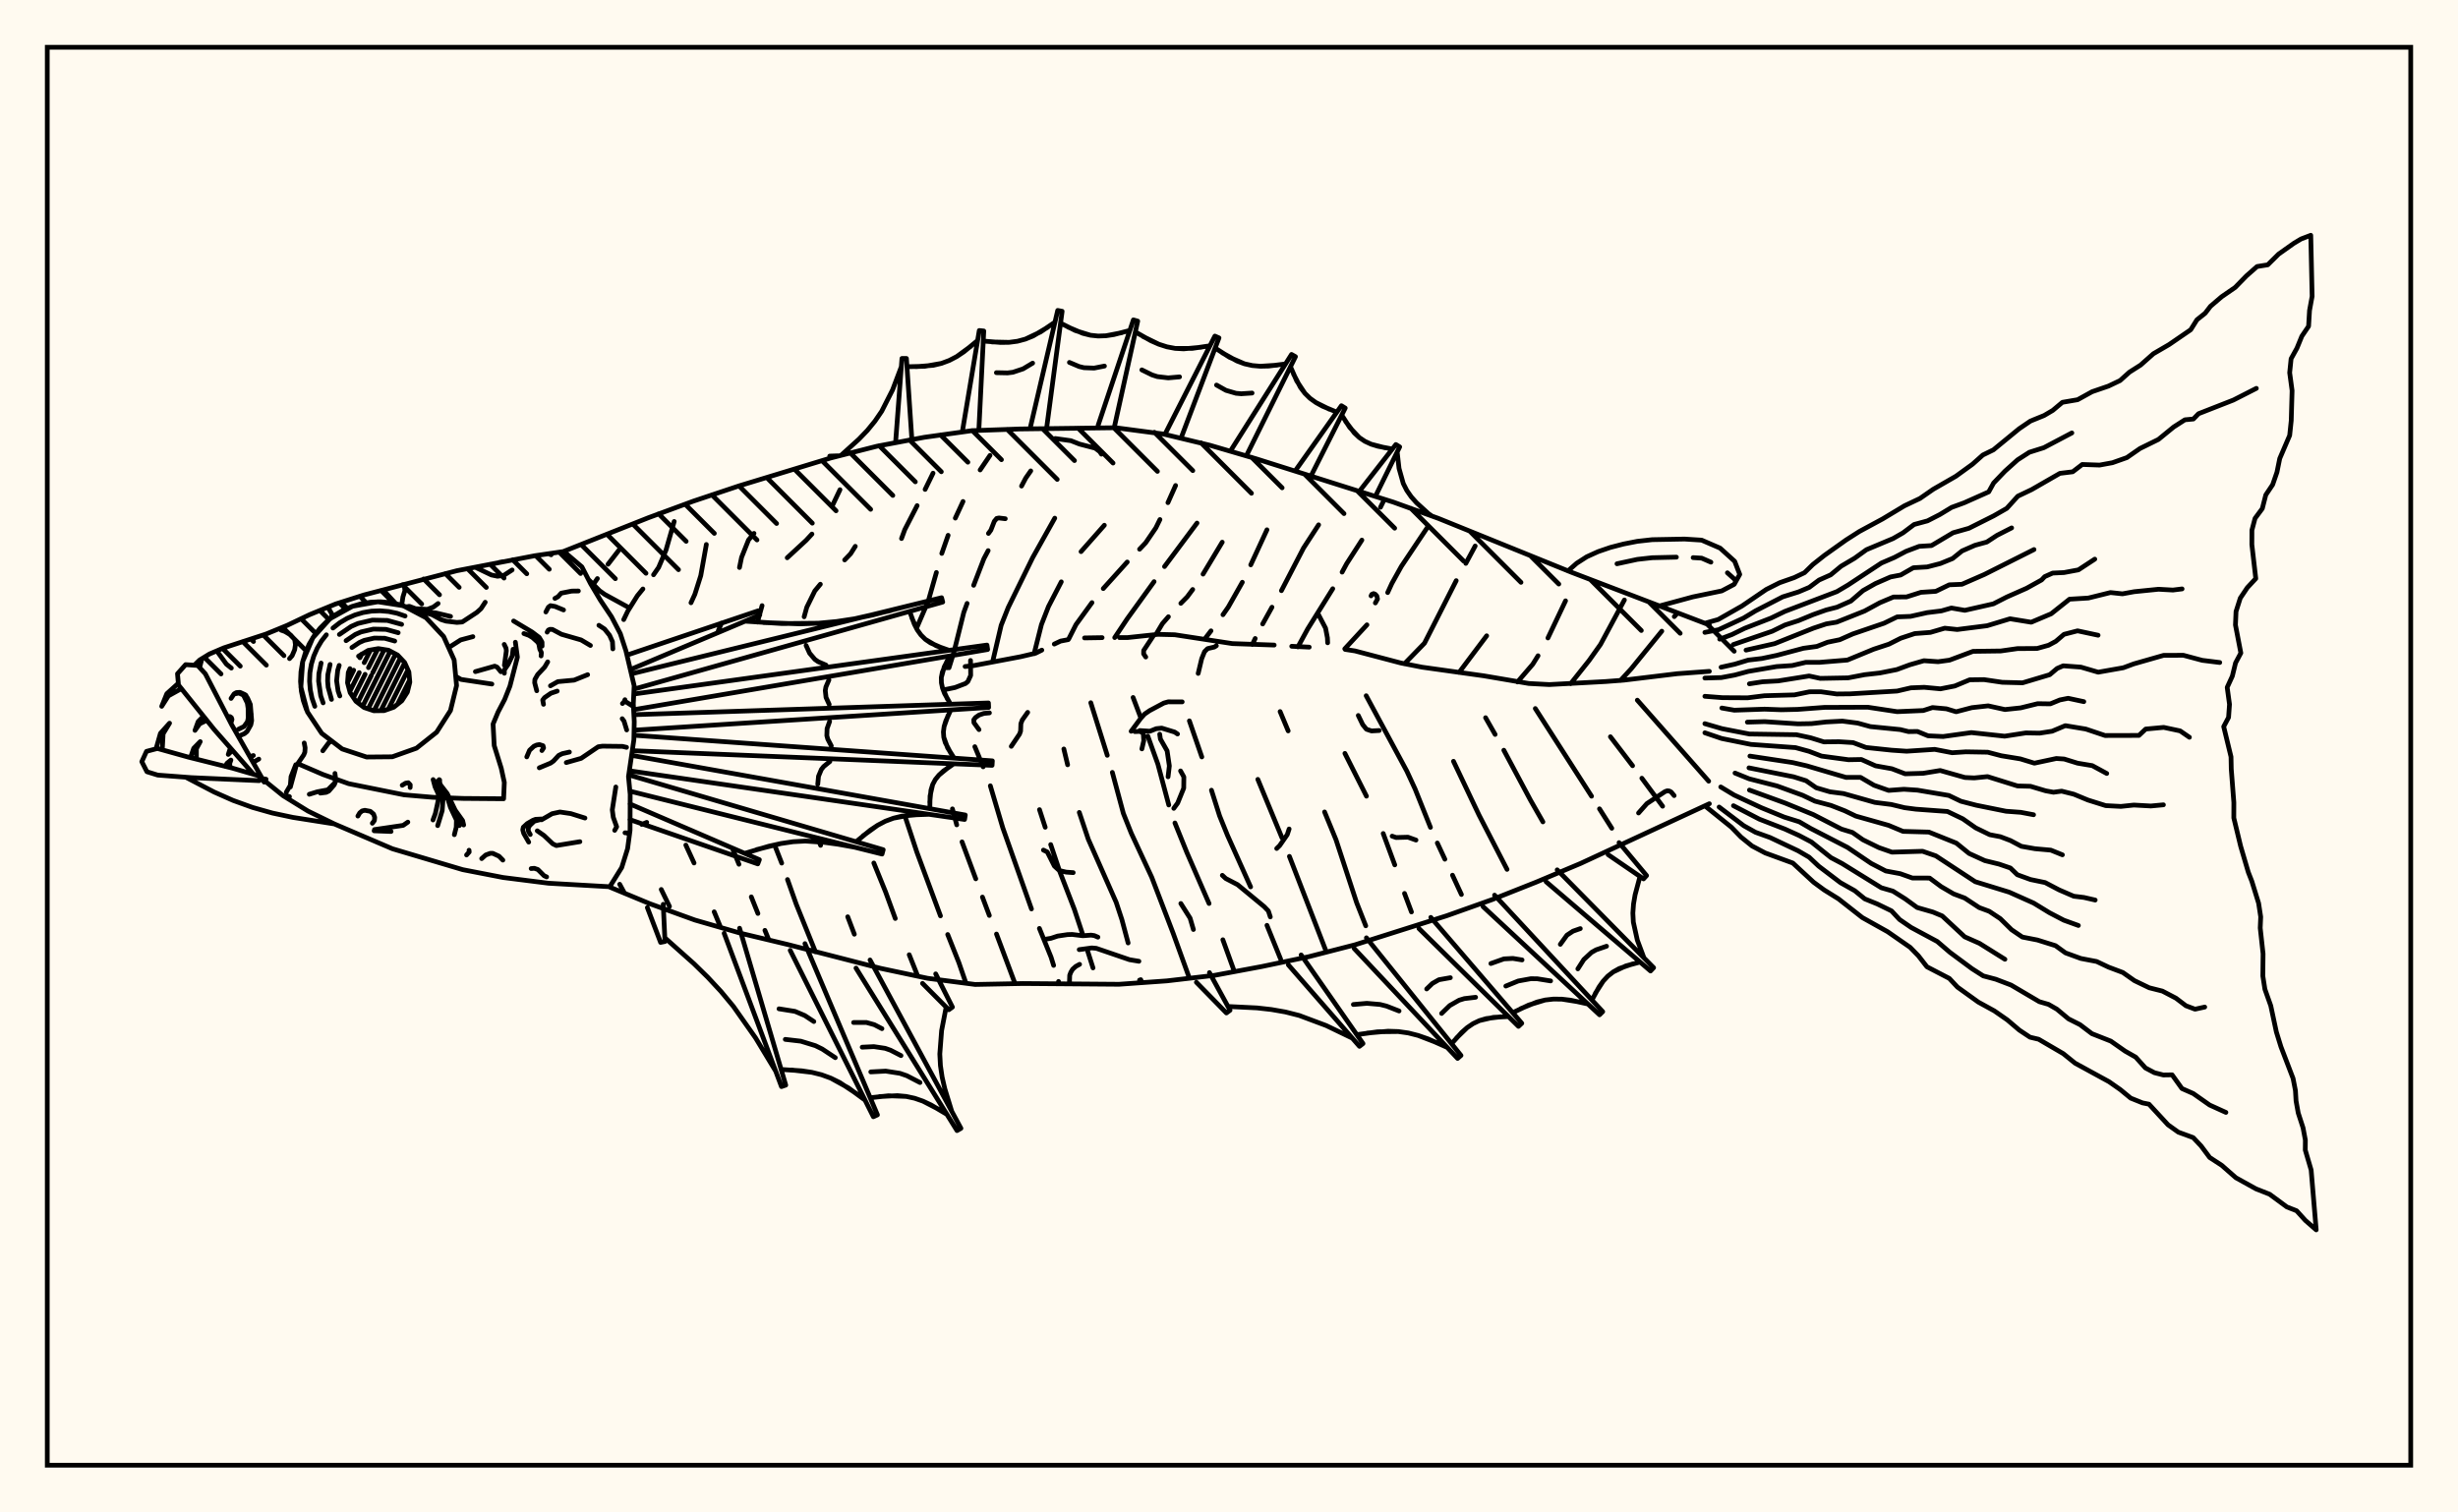 <svg xmlns="http://www.w3.org/2000/svg" width="520" height="320"><rect x="0" y="0" width="520" height="320" fill="floralwhite"/><rect x="10" y="10" width="500" height="300" stroke="black" stroke-width="1" fill="none"/><path stroke="black" stroke-width="1" fill="none" stroke-linecap="round" stroke-linejoin="round" d="
M 119.29 116.64 137.17 109.54 146.69 106.03 156.32 102.81 175.74 96.9 185.57 94.4 195.55 92.52 205.6 91.12 215.75 90.76 236.04 90.5 246.11 91.83 255.97 94.21 265.71 97.06 294.75 106.23 304.3 109.68 332.52 121.11 361.62 132.23 
M 361.62 170.05 334.39 182.68 325.03 186.62 315.6 190.36 306.03 193.76 286.68 199.89 276.85 202.42 266.92 204.5 256.94 206.36 246.86 207.53 236.73 208.25 216.43 208.09 206.29 208.29 196.22 206.98 186.29 204.88 166.63 199.83 156.76 197.47 147.01 194.66 137.46 191.2 129 187.69 
M 199.69 141.29 200.48 141.27 
M 204.17 141.02 205.95 140.83 215.9 138.95 219.09 138.2 220.4 137.55 
M 223.04 136.27 224.37 135.64 225.99 135.33 
M 229.44 134.97 233.16 134.91 
M 236.83 134.9 238.6 134.89 244.97 134.21 248.53 134.3 260.71 136.17 269.56 136.48 
M 273.27 136.74 276.97 136.92 
M 284.57 137.4 286.66 137.72 296.34 140.27 300.84 141.16 313.91 142.99 323.43 144.61 327.75 144.84 339.63 144.2 343.56 143.9 354.82 142.54 361.62 142.04 
M 131.1 187.09 132.12 188.98 
M 130.93 116.4 128.63 119.38 
M 126.38 122.41 125.26 124.03 
M 139.89 188.19 141.63 191.78 
M 142.63 110.33 140.89 116.4 139.33 120.06 138.26 121.61 
M 136.01 124.61 134.83 126.06 132.81 129.3 131.95 131.09 
M 145.09 178.8 146.83 182.59 
M 151.09 192.92 152.46 196.23 
M 149.43 115.2 148.25 121.79 147 125.74 146.18 127.53 
M 155 179.62 156.33 182.86 
M 158.94 189.76 160.34 193.27 
M 161.82 196.84 162.66 198.88 
M 159.51 112.85 158.35 114.25 156.88 117.93 156.44 120.07 
M 152.65 131.8 151.95 133.46 
M 163.9 178.86 165.37 182.61 
M 166.6 186.09 168.45 191.31 172.52 201.4 
M 177.7 103.61 176.06 107.06 
M 171.77 112.99 170.54 114.32 166.54 118.01 
M 161.22 128.14 160.25 131.63 
M 173.27 178.07 173.6 178.86 
M 179.34 193.97 180.74 197.66 
M 180.94 115.59 179.95 117.16 178.69 118.47 
M 173.55 123.61 172.38 125.02 170.68 128.48 170.12 130.5 
M 184.86 182.59 187.34 188.69 189.4 194.33 
M 192.35 202 194.16 206.55 
M 197.39 100.11 195.71 103.55 
M 194.02 106.98 191.41 112.06 190.72 113.94 
M 191.42 172.59 193.95 180.25 198.96 193.78 
M 200.49 197.72 202.85 203.66 204.36 208.04 
M 209.44 96.35 207.35 99.43 
M 203.73 106.1 202.1 109.62 
M 200.58 113.26 199.24 117.09 
M 198.1 121.12 196.38 127.17 193.89 132.94 
M 201.49 171.14 202.4 174.52 
M 203.52 178.12 206.43 185.94 
M 207.84 189.8 209.3 193.69 
M 210.81 197.62 214.74 208.12 
M 218.06 99.63 217 101.15 216.11 102.84 
M 209.05 116.5 208.15 118.2 205.98 123.84 
M 204.59 127.67 203.89 129.58 201.81 137.95 200.77 141.28 
M 206.23 157.98 207.99 162.24 
M 209.51 166.26 212.14 175.14 218.21 192.31 
M 219.89 196.43 222.36 202.52 222.9 204.26 
M 223.94 207.65 224.07 208.11 
M 223.14 109.63 218.46 117.99 213.29 128.54 211.8 132.3 210 139.99 
M 219.91 171.3 221.12 175.03 
M 222.28 178.69 224.17 184.33 227.28 192.38 229.1 197.87 
M 230.12 201.3 231.23 204.79 
M 233.63 111.13 228.7 116.71 
M 224.52 123.1 221.81 128.33 220.32 132.15 218.77 138.31 
M 225.06 158.47 225.86 161.81 
M 228.33 171.89 230.23 177.56 236.13 190.91 237.34 194.57 238.66 199.51 
M 241.33 207.27 241.58 207.9 
M 248.7 102.72 247.08 106.35 
M 245.39 109.92 244.52 111.69 242.37 114.84 241.08 116.2 
M 238.47 118.91 233.4 124.53 
M 231.01 127.5 227.63 132.15 226.09 135.19 
M 230.76 148.68 234.25 159.81 
M 235.32 163.42 237.65 172.09 239.32 176.28 243.65 185.6 248.18 197.44 251.63 206.98 
M 253.23 110.67 246.36 119.87 
M 244.15 123.06 238.48 130.91 235.82 134.9 
M 239.71 147.57 241.25 151.64 
M 242.82 155.74 244.96 161.69 247.26 170.32 
M 248.56 174.12 251.09 180.38 255.78 191.16 
M 258.7 198.83 261.14 205.58 
M 258.57 114.71 254.51 121.47 
M 252.32 124.72 251.16 126.28 249.81 127.65 
M 247.18 130.49 245.91 131.95 244.54 134.24 
M 251.62 152.52 254.25 160.15 
M 256.29 167.19 258.01 172.62 259.68 176.74 264.57 187.64 
M 268.03 195.78 270.93 202.94 
M 268.03 112.09 264.6 119.51 
M 262.82 123.19 259.85 128.44 258.72 130.06 
M 256.19 133.47 254.81 135.27 
M 266.1 164.9 271.21 177.26 
M 272.78 181.19 280.44 201.01 
M 278.96 111.04 275.76 115.96 271.09 124.97 
M 269.09 128.47 267.12 132.02 
M 265.54 135.09 264.93 136.37 
M 270.81 150.55 272.52 154.64 
M 280.22 171.79 282.64 177.68 287 190.98 288.93 195.88 
M 292.87 105.65 292.05 107.32 
M 288.11 114.27 284.89 119.27 283.93 121.05 
M 281.95 124.56 276.65 133.07 274.58 136.87 
M 284.52 159.4 289.08 168.45 
M 292.62 176.35 295.07 182.99 
M 297.13 189.03 298.6 192.95 
M 302.03 111.5 296.45 119.85 294.45 123.45 293.57 125.37 
M 289.18 132.2 284.49 137.28 
M 289.02 147.2 297.62 163.15 299.36 166.91 302.62 175.05 
M 304.07 178.36 305.67 181.79 
M 307.28 185.17 309.17 189.25 
M 312.08 115.52 310.1 119.2 
M 308.07 122.85 301.35 136.09 297.12 140.44 
M 307.49 161.07 312.89 172.44 318.82 183.94 
M 314.51 134.52 308.67 142.28 
M 314.28 151.85 316.3 155.39 
M 318.14 158.73 323.79 169.31 326.41 173.89 
M 331.2 127.12 327.47 134.98 
M 325.38 138.74 324.26 140.54 321.03 144.29 
M 324.8 149.91 336.7 168.46 
M 338.38 171.13 340.98 175.24 
M 343.65 126.94 338.6 136.34 336.17 139.76 332.27 144.66 
M 340.69 155.88 345.38 162.01 
M 347.34 164.65 351.73 170.58 
M 354.9 129.69 354.2 130.46 
M 351.56 133.54 345.08 141.51 342.81 143.98 
M 346.38 148.14 361.48 165.28 
M 268.74 194 268.33 192.74 267.44 191.82 261.81 187.17 259.31 185.87 258.59 185.2 
M 241.08 207.36 241.14 207.93 
M 240.94 203.38 238.96 203.05 231.92 200.64 230.96 200.56 228.31 200.92 
M 132.72 128.38 127.92 125.75 126.84 124.98 124.48 122.6 
M 247.11 164.35 247.38 162.04 246.91 158.86 245.49 156.37 245.34 155.34 
M 252.47 196.66 251.77 194.26 249.81 191.16 
M 136.82 173.99 135.77 174.43 
M 228.39 204.03 227.59 204.47 226.92 205.07 226.54 205.7 226.3 206.33 226.24 208.11 
M 233.01 96.09 232.65 95.55 231.69 94.82 228.35 93.95 226.55 93.24 223.24 92.78 
M 280.87 136 280.82 134.95 280.43 132.91 278.81 129.81 
M 207.11 154.37 206.04 152.9 206.01 152.28 206.38 151.8 207.13 151.28 208.15 150.94 209.32 150.83 
M 248.32 171.03 249.14 169.91 250.42 166.76 250.45 164.38 249.75 163.11 
M 253.48 142.48 254.22 139.37 254.83 137.87 255.47 137.23 256.9 136.9 257.33 136.62 
M 249.11 155.3 248.51 154.89 245.76 154.05 244.61 154.17 243.27 154.71 241.11 154.57 
M 199.49 145.85 200.07 145.87 202.05 145.46 204.27 144.61 204.75 144.21 205.35 142.91 205.32 139.74 
M 290.05 126.07 290.21 125.75 290.58 125.59 290.93 125.72 291.28 126.1 291.42 126.74 290.96 127.57 
M 299.56 177.74 297.86 177.13 295.35 177.2 294.51 176.91 
M 241.57 158.45 241.97 156.71 241.88 155.34 241.72 155.05 241.16 154.74 240.08 154.79 
M 244 134.52 241.95 137.62 241.94 138.34 242.39 139.01 
M 291.77 154.56 290.15 154.65 289.08 154.29 288.29 153.32 287.35 151.38 
M 232.27 198.28 231.5 197.95 230.81 197.85 229.08 197.98 226.84 197.71 225.84 197.74 223.75 198.05 222.34 198.52 221.31 198.69 
M 209.11 112.86 209.62 112.17 210.35 110.3 210.85 109.69 211.32 109.59 212.67 109.75 
M 354.17 168.33 353.54 167.57 353.15 167.36 352.72 167.31 352.23 167.49 348.41 170.02 346.64 172.01 
M 227.04 184.63 225.55 184.52 224.09 184.18 223.06 183.24 221.56 180.26 220.74 179.86 
M 250.1 148.5 247.13 148.49 246.21 148.75 243.21 150.35 242.14 151.08 241.31 152 239.3 154.72 
M 270.09 179.52 270.72 178.9 272.33 176.58 272.72 175.39 
M 217.41 150.72 216.26 152.34 215.97 153.11 215.91 154.69 215.69 155.31 213.94 157.91 
M 175.53 96.5 177.25 96.44 
M 189.49 93.3 190.81 75.84 191.76 75.84 192.91 93 
M 203.65 90.97 207.17 69.93 208.12 70.03 207.08 91.01 
M 217.98 90.41 223.76 65.68 224.7 65.86 221.4 90.7 
M 232.32 89.97 239.77 67.68 240.69 67.94 235.72 90.47 
M 246.59 91.61 257.01 71.11 257.88 71.49 249.85 92.7 
M 260.51 95.1 273.23 74.99 274.06 75.46 263.68 96.42 
M 274.18 99.38 283.78 85.84 284.59 86.34 277.3 100.79 
M 287.86 103.59 295.3 94.05 296.11 94.55 290.97 105.01 
M 301.31 108.1 302.75 109.05 
M 178.04 96.24 181.71 92.92 183.49 91.07 185.1 89.1 186.53 87.01 188.84 82.46 190.68 77.58 
M 191.88 77.59 195.63 77.5 199.17 76.88 200.83 76.26 202.42 75.43 203.93 74.42 206.82 72.04 
M 208.02 72.16 211.7 72.46 213.49 72.43 215.24 72.2 216.92 71.75 220.13 70.23 223.19 68.16 
M 224.37 68.37 227.5 69.94 230.69 70.93 232.32 71.1 233.97 71.04 235.64 70.79 239.03 69.91 
M 240.19 70.23 243.47 72.09 245.15 72.83 246.86 73.38 248.61 73.71 252.24 73.71 255.97 73.16 
M 257.07 73.64 260.11 75.59 263.27 76.97 264.93 77.34 266.63 77.49 268.38 77.45 271.96 77 
M 273.01 77.59 274.33 80.6 276.05 83.2 277.14 84.27 278.39 85.17 279.78 85.94 282.82 87.2 
M 283.85 87.82 285.54 90.43 287.56 92.57 288.75 93.37 290.07 93.98 291.5 94.42 294.56 95 
M 295.58 95.64 295.97 99.1 296.87 102.3 297.61 103.76 298.55 105.11 299.67 106.37 302.24 108.71 
M 193.77 77.58 197.44 77.29 199.17 76.88 200.83 76.26 202.42 75.43 205.39 73.26 
M 209.87 72.35 213.49 72.43 215.24 72.2 216.92 71.75 218.55 71.09 221.67 69.23 
M 210.79 78.85 213.15 78.9 214.28 78.76 216.44 78.04 218.46 76.83 
M 225.93 69.19 229.08 70.53 230.69 70.93 232.32 71.1 233.97 71.04 237.33 70.39 
M 226.24 76.68 228.29 77.55 229.33 77.8 231.47 77.88 233.65 77.45 
M 241.82 71.2 245.15 72.83 246.86 73.38 248.61 73.71 250.41 73.81 254.1 73.47 
M 241.56 78.26 243.72 79.32 244.83 79.68 247.14 79.95 249.54 79.74 
M 258.58 74.65 261.67 76.37 263.27 76.97 264.93 77.34 266.63 77.49 270.16 77.26 
M 257.36 81.47 259.36 82.59 261.48 83.21 262.59 83.31 264.88 83.16 
M 273.64 79.12 275.12 81.97 276.05 83.2 277.14 84.27 278.39 85.17 281.27 86.6 
M 284.67 89.16 286.5 91.58 287.56 92.57 288.75 93.37 290.07 93.98 293.01 94.74 
M 132.65 138.6 160.4 129.23 160.74 130.12 133.42 141.64 
M 133.62 142.56 199.2 126.46 199.44 127.38 134.13 145.8 
M 134.08 146.84 208.8 136.48 208.94 137.42 134.04 150.16 
M 134.1 151.21 209.11 148.73 209.15 149.68 134.14 154.49 
M 134.12 155.56 209.94 160.98 209.88 161.93 133.78 158.83 
M 133.63 159.82 204.21 172.44 204.06 173.38 133.15 163.08 
M 133.02 163.95 186.85 179.78 186.6 180.7 133.26 167.39 
M 133.27 170.1 160.65 181.89 160.31 182.78 133.25 173.41 
M 157.62 131.43 165.41 131.93 173.14 131.86 176.97 131.5 180.78 130.92 184.58 130.13 192.13 128.19 
M 192.44 129.36 193.43 132.06 194.06 133.28 194.83 134.35 195.76 135.27 198.07 136.63 200.79 137.59 
M 200.97 138.78 199.77 141.06 199.14 143.34 199.16 144.47 199.4 145.61 199.83 146.74 201.09 148.99 
M 201.15 150.19 200.08 152.55 199.73 153.71 199.58 154.86 199.66 155.99 200.47 158.22 201.85 160.4 
M 201.78 161.6 199.57 163.14 198.64 163.99 197.87 164.94 197.31 165.99 196.76 168.41 196.71 171.1 
M 196.52 172.29 192.66 172.43 189.01 173.11 187.3 173.75 185.66 174.61 184.1 175.65 181.11 178.09 
M 180.79 179.25 175.56 178.31 170.36 177.95 167.77 178.09 165.2 178.47 162.64 179.04 157.55 180.55 
M 161.52 131.72 169.28 132 173.14 131.86 176.97 131.5 180.78 130.92 188.36 129.2 
M 192.91 130.74 194.06 133.28 194.83 134.35 195.76 135.27 196.85 136.02 199.4 137.14 
M 170.53 136.56 171.28 138.21 172.39 139.51 173.09 140 174.75 140.72 
M 200.33 139.92 199.36 142.2 199.14 143.34 199.16 144.47 199.4 145.61 200.42 147.87 
M 175.36 143.86 174.72 145.35 174.59 146.09 174.75 147.56 175.42 149.03 
M 200.57 151.37 199.73 153.71 199.58 154.86 199.66 155.99 199.97 157.11 201.12 159.31 
M 175.51 152.65 174.97 154.16 174.92 155.65 175.12 156.38 175.87 157.81 
M 200.64 162.35 198.64 163.99 197.87 164.94 197.31 165.99 196.95 167.16 196.7 169.74 
M 175.56 161.12 174.25 162.18 173.76 162.8 173.16 164.24 173 165.92 
M 194.58 172.32 190.8 172.67 189.01 173.11 187.3 173.75 185.66 174.61 182.59 176.83 
M 178.17 178.74 172.95 178.03 170.36 177.95 167.77 178.09 165.2 178.47 160.09 179.75 
M 197.95 206.05 201.49 213.08 200.72 213.64 195.16 208.06 
M 184.06 203.11 203.29 238.73 202.46 239.21 181.09 204.83 
M 170.29 199.65 185.63 235.88 184.76 236.28 167.17 201.08 
M 156.46 196.39 166.23 229.59 165.32 229.9 153.2 197.47 
M 140.31 191.33 140.68 199.2 139.75 199.39 136.95 192.03 
M 200.16 213.08 199.2 218.05 198.82 223 198.95 225.45 199.31 227.89 199.87 230.32 201.36 235.17 
M 200.32 235.77 196.98 233.79 195.26 232.98 193.51 232.37 191.71 231.98 187.96 231.84 184.09 232.26 
M 183 232.76 179.48 230.17 175.76 228.11 173.79 227.39 171.74 226.88 169.62 226.56 165.25 226.27 
M 164.11 226.65 159.84 219.59 155.13 212.9 152.52 209.76 149.74 206.77 146.81 203.9 140.65 198.41 
M 198.66 234.74 195.26 232.98 193.51 232.37 191.71 231.98 189.85 231.81 186.04 232.01 
M 194.63 229.04 191.83 227.59 190.38 227.09 187.37 226.62 184.22 226.79 
M 190.61 223.34 188.4 222.2 187.26 221.8 184.88 221.44 182.4 221.56 
M 186.58 217.64 184.97 216.8 183.28 216.33 180.58 216.34 
M 181.25 231.43 177.65 229.04 175.76 228.11 173.79 227.39 171.74 226.88 167.45 226.38 
M 176.71 223.78 173.95 221.95 172.5 221.24 169.41 220.29 166.13 219.91 
M 172.17 216.13 170.25 214.86 168.18 213.98 164.8 213.44 
M 342.52 178.28 348.34 185.25 347.7 185.95 340.2 180.82 
M 329.43 184.04 349.83 204.74 349.18 205.44 327.08 186.56 
M 316.18 189.39 339.06 214.04 338.39 214.71 313.75 191.82 
M 302.69 194.1 321.94 216.5 321.24 217.16 300.18 196.45 
M 289.07 198.42 309.08 223.31 308.36 223.94 286.48 200.68 
M 275.26 202.04 288.35 220.79 287.6 221.38 272.56 204.15 
M 255.86 205.78 260.22 213.75 259.45 214.32 253.1 207.83 
M 346.95 185.44 345.91 189.33 345.58 191.26 345.44 193.19 345.54 195.1 346.38 198.9 347.79 202.67 
M 346.97 203.55 343.95 204.37 341.28 205.64 340.14 206.53 339.15 207.6 338.28 208.83 336.78 211.57 
M 335.93 212.42 332.25 211.61 330.43 211.4 328.64 211.38 326.87 211.58 323.41 212.64 320.02 214.26 
M 319.14 215.08 315.93 215.25 312.97 215.94 311.63 216.58 310.39 217.42 309.23 218.44 307.08 220.82 
M 306.17 221.61 302.09 219.8 300.02 219.08 297.93 218.55 295.8 218.25 291.46 218.3 287.04 218.91 
M 286.09 219.65 280.55 216.98 274.86 214.85 271.94 214.11 268.96 213.59 265.93 213.25 259.78 212.95 
M 345.43 203.93 342.55 204.92 341.28 205.64 340.14 206.53 339.15 207.6 337.5 210.17 
M 339.87 200.2 337.66 200.96 336.69 201.51 335.06 203.02 333.8 204.99 
M 334.32 196.47 332.78 197.01 331.49 197.86 330.09 199.8 
M 334.08 211.98 330.43 211.4 328.64 211.38 326.87 211.58 325.13 212.01 321.71 213.41 
M 328.04 207.54 325.24 207.09 323.87 207.07 321.18 207.56 318.56 208.63 
M 322 203.1 320.06 202.78 318.16 202.88 315.4 203.86 
M 317.52 215.13 314.41 215.51 312.97 215.94 311.63 216.58 310.39 217.42 308.14 219.6 
M 312.17 211 309.79 211.28 308.68 211.62 306.7 212.75 304.98 214.42 
M 306.83 206.86 304.4 207.29 303.02 208.08 301.82 209.24 
M 304.14 220.67 300.02 219.08 297.93 218.55 295.8 218.25 293.65 218.18 289.26 218.57 
M 295.98 213.9 293.31 212.86 291.95 212.52 289.17 212.28 286.31 212.53 
M 360.67 131.87 363.48 131.08 368.53 128.21 373.67 124.71 376.49 123.29 379.59 122.2 381.75 121.17 383.51 119.45 385.96 117.51 390.54 114.25 393.34 112.46 398.28 109.79 402.89 107.02 406.18 105.46 408.98 103.52 413.78 100.76 417.3 98.21 419.48 96.27 421.71 95.18 427.15 90.72 429.56 89.08 432.44 87.91 434.27 86.83 436.31 85.12 439.53 84.57 442.59 82.88 446.05 81.69 448.51 80.52 450.49 78.74 452.85 77.24 455.56 74.84 458.87 72.91 463.45 69.77 464.77 67.66 466.52 66.26 467.64 64.8 469.99 62.79 472.86 60.81 475.23 58.38 477.49 56.39 479.75 56.03 482.05 53.76 485.27 51.48 486.8 50.56 488.85 49.78 489.14 62.69 488.59 65.69 488.39 69.03 486.96 71.14 485.93 73.66 484.69 75.9 484.39 78.86 484.9 82.64 484.72 88.98 484.39 92.12 482.29 97.01 481.7 99.91 480.79 102.54 479.34 104.71 478.6 107.6 477.06 109.68 476.4 112.18 476.39 115.22 477.22 122.41 475.43 124.33 473.94 126.55 473.04 129.38 472.92 132.23 474.06 138.16 472.94 140.26 472.26 143.05 471.17 145.43 471.66 149.02 471.46 151.79 470.43 153.73 471.98 160.12 472.03 162.7 472.58 169.79 472.57 173.05 474.02 179.05 475.64 184.55 476.38 186.44 477.82 191.1 478.26 193.98 478.16 196.34 478.76 201.79 478.71 206.48 479.15 209.3 480.39 212.79 481.57 218.32 482.54 221.46 485.11 228.17 485.61 230.74 485.74 232.93 486.2 235.48 487.22 238.62 487.71 241.22 487.69 243.32 488.93 247.54 490 260.21 487.71 258.21 485.86 256.17 483.81 255.37 480.14 252.67 477.25 251.53 473.01 249.18 470.01 246.55 467.47 244.9 465.65 242.46 463.98 240.69 460.84 239.54 458.65 237.98 454.63 233.62 453.27 233.35 450.76 232.34 448.56 230.53 446.17 228.86 438.99 224.94 436.5 222.93 431.28 219.88 429.46 219.45 427.2 217.95 424.66 215.79 421.91 213.88 418.52 212.02 414.11 208.85 412.39 207.01 407.65 204.55 405.84 202.22 404.09 200.43 399.34 197.13 393.97 194.13 388.94 190.18 385.9 188.29 383.68 186.66 379.28 182.6 373.45 180.47 370.65 178.99 368.31 177.1 366.28 175.01 360.67 170.49 
M 360.67 133.8 363.57 133.23 368.86 130.77 371.38 129.25 377.14 126.28 380.46 125.24 382.76 124.27 384.83 122.72 387.28 121.63 389.49 119.8 392.35 118.11 394.86 116.3 400.49 113.94 402.6 112.73 404.94 110.97 407.78 110.2 410.37 108.87 412.88 107.35 415.53 106.38 420.72 104.07 421.76 102.19 424.16 99.69 426.83 97.29 429.32 95.69 432.39 94.72 438.31 91.6 
M 363.81 135.23 366.41 134.25 369.11 132.93 374.63 130.79 377.62 129.35 388.6 125.17 390.97 123.77 398.01 119.13 400.76 117.95 403.25 116.64 406.02 115.59 408.62 115.43 413.18 112.72 416.54 111.77 421.78 109.14 424.54 107.56 426.88 104.98 429.8 103.59 435.78 100.15 438.49 99.82 440.51 98.27 444.17 98.4 446.9 97.9 449.95 96.82 452.73 94.89 456.62 92.98 459.84 90.35 462.22 88.82 464.02 88.65 465.11 87.53 472.49 84.64 477.34 82.17 
M 366.67 136.38 374.91 133.56 377.61 132.24 380.46 131.32 383.59 130.03 386.32 129.06 388.62 128.47 391.56 127.17 394.12 124.96 396.77 123.46 399.95 122.07 402.09 121.66 404.78 120.12 407.71 119.95 410.49 119.23 413.09 118.17 415.07 116.57 417.81 115.37 420.32 114.68 422.47 113.27 425.57 111.69 
M 369.38 137.55 375.43 136.18 383.63 132.91 386.36 132 388.53 131.64 394.46 129.28 397.7 127.52 400.58 126.31 403.31 126.3 406.39 125.32 409.53 125.11 412.38 123.73 415.05 123.62 419.81 121.54 430.3 116.27 
M 364.1 141.17 367.01 140.52 369.84 139.66 372.74 139.32 375.87 138.66 381.52 137.16 384.36 136.77 386.63 135.88 389.2 135.35 391.98 134.12 398.59 131.86 401.35 130.52 404.17 130.41 407.7 129.62 410.71 129.25 412.82 128.64 415.67 129.13 421.71 127.76 424.55 126.31 428.72 124.47 431.91 122.7 432.57 122 434.25 121.25 436.65 121.14 439.7 120.57 443.16 118.3 
M 360.67 143.46 364.15 143.36 367.01 142.82 369.87 142.05 375.85 141.03 379.14 140.81 382 140.14 385 140.13 390.82 139.65 396.4 137.35 399.61 136.29 402.11 135.03 405.07 134.05 408.38 133.8 411.42 132.91 414.06 133.19 420.38 132.39 425.23 130.92 429.71 131.65 433.94 129.86 437.82 126.77 441.8 126.53 446.48 125.37 449.01 125.64 451.49 125.19 456.64 124.67 459.69 124.84 461.63 124.6 
M 370.09 144.68 372.89 144.25 376.17 144.07 382.73 143.02 385.08 143.53 390.97 143.42 394.47 142.75 397.72 142.38 401.27 141.67 404.03 140.65 407.01 139.79 410.01 140 412.43 139.67 417.4 137.81 423.27 137.73 426.79 137.23 430.95 137.2 433.38 136.52 434.92 135.69 436.65 134.21 439.52 133.47 443.86 134.4 
M 360.67 147.32 364.4 147.61 369.71 147.64 373.28 147.2 379.63 147.02 382.79 146.37 385.22 146.36 388.56 146.83 391.42 146.8 401.35 146.21 404.26 145.53 407.08 145.42 410.51 145.74 413.55 145.14 416.69 143.83 419.72 143.79 423.59 144.36 427.88 144.47 433.63 142.75 435.19 141.43 436.48 140.87 440.23 141.15 443.88 142.22 449.2 141.28 451.41 140.46 457.71 138.66 461.9 138.64 465.89 139.71 469.6 140.17 
M 364.26 149.8 366.9 150.26 373.3 150.04 376.85 150.17 380.28 150.09 385.9 149.67 395.13 149.63 401.35 150.57 406.88 150.33 408.83 149.7 411.77 149.97 413.83 150.59 417.16 149.72 420.61 149.34 424.15 150.12 427.47 149.77 431.08 148.88 433.75 148.92 435.77 148.09 437.53 147.74 440.84 148.45 
M 369.66 152.79 373.32 152.68 380.38 153.15 383.23 153.1 386.3 152.75 389.76 152.57 393 152.99 395.68 153.73 402.01 154.36 403.76 154.79 405.63 154.76 407.88 155.68 411.08 155.83 417.05 155 424.1 155.76 428.56 155.07 431.48 155.12 434.13 154.71 436.93 153.53 441.26 154.25 445.34 155.62 452.5 155.6 453.93 154.25 457.74 153.9 461.22 154.64 463.18 155.99 
M 360.67 153.11 364.3 154.17 370.09 155.3 380.04 155.45 383.05 156.1 385.86 156.97 389.03 156.93 392.03 157.12 394.76 158.15 400.16 158.72 403.35 158.94 409.3 158.55 412.98 159.26 415.89 159.07 420.51 159.15 423.38 159.9 427.41 160.56 430.38 161.47 435.02 160.48 436.68 160.59 439.52 161.47 442.63 161.99 445.69 163.65 
M 360.67 155.04 364.23 156.25 370.41 157.5 379.85 158.18 382.7 158.96 385.35 159.97 391.06 160.74 393.78 160.69 396.78 162.03 400.24 162.65 403.04 163.72 406.86 163.61 410.46 163.02 415.69 164.5 417.66 164.59 420.47 164.31 426.82 166.29 429.55 166.36 432.77 167.32 434.42 167.62 436.15 167.39 438.71 168.03 441.71 169.27 445.47 170.45 448.68 170.62 451.42 170.33 455.02 170.53 457.68 170.28 
M 370.2 159.97 379.25 161.34 382.19 162.02 390.54 164.48 393.6 164.47 396.45 166.14 399.54 167.23 402.78 166.99 405.65 167.18 412.28 168.3 414.85 169.53 418.09 170.37 424.38 171.64 427.51 171.87 430.21 172.38 
M 370 162.46 379.43 164.35 382.08 165.18 384.22 166.67 387.14 167.53 390.01 167.9 396.63 169.77 400.11 170.21 402.93 170.89 405.28 171.2 411.99 171.69 415.23 173.24 417.97 175.16 420.93 176.6 423.19 177.03 425.32 177.84 427.63 179.06 430.51 179.57 433.86 179.87 436.31 180.86 
M 367.05 163.56 370.05 164.78 375.94 166.29 381.35 168.26 383.97 169.51 387.36 170.41 390.26 171.54 392.62 172.67 399.53 174.62 402.6 175.9 408.07 176.05 413.87 178.38 416.57 180.57 419.9 182.09 422.92 182.83 425.31 183.65 426.77 185.07 429.57 186.09 432.66 186.73 435.59 188.27 438.71 189.62 440.85 189.88 443.25 190.43 
M 370.1 167.16 377.68 169.92 383.62 172.35 389.58 175.42 391.9 176.13 394.11 177.68 397.48 179.33 400.25 180.3 406.73 180.11 409.54 181.08 417.87 186.55 425.05 188.76 430.23 191.07 433.57 193.11 436.62 194.7 439.69 195.81 
M 364.03 166.5 366.86 168.21 372.64 170.9 377.47 172.88 380.64 173.87 383.08 175.29 390.85 179.29 395.86 182.68 398.95 184.28 402 184.85 404.58 185.77 408.22 185.78 410.66 187.59 413.28 189.12 415.65 190.01 418.7 192.02 420.83 192.81 423.18 194.37 425.56 196.71 427.84 198.26 431.01 198.88 434.85 200.08 436.97 201.61 440.21 202.79 443.55 203.43 446.09 204.63 449.1 205.76 451.55 207.48 454.68 208.99 457.46 209.69 460.33 211.19 462.44 212.79 464.37 213.52 466.42 213.07 
M 366.72 170.47 372.19 173.31 377.6 175.41 380.58 176.76 383.22 178.15 387.34 181.45 389.72 182.71 398 187.83 400.45 188.54 403.06 190.18 405.58 192.01 408.92 192.97 410.88 193.79 415.64 198.21 418.76 199.59 424.15 202.96 
M 363.69 170.75 368.9 174.7 371.38 176.09 374.46 177.2 380.4 180.01 382.74 181.37 384.74 183.25 389.35 186.75 392.39 188.46 394.5 190.18 397.13 191.25 400.17 192.73 401.86 194.55 404.31 196.23 409.84 199.2 412.52 201.5 417.19 204.96 419.57 206.48 422.21 207.18 425.46 208.42 431.42 211.93 433.37 212.5 435.13 213.51 437.61 215.57 440.03 216.79 442.55 218.7 446.56 220.28 449.57 222.39 451.82 223.67 453.87 225.95 455.78 226.96 457.66 227.44 459.52 227.41 461.6 230.31 464 231.37 467.46 233.8 470.9 235.36 
M 331.71 120.8 333.56 119.17 335.69 117.8 338.09 116.71 340.69 115.82 343.47 115.1 346.39 114.53 349.53 114.18 356.38 114.05 359.99 114.28 363.9 115.97 366.98 118.76 368.05 121.53 366.88 123.63 364.25 125.02 358.13 126.29 351.01 128.22 
M 342.08 119.28 346.39 118.35 349.53 118 354.65 117.88 
M 358.19 117.98 359.99 118.09 361.95 118.94 
M 365.44 121.19 366.98 122.58 367.08 122.83 
M 41.1 140.75 42.23 139.65 44.31 138.37 47.35 137.07 56.28 134.15 60.78 132.3 65.52 130.04 71 127.79 77.03 125.87 96.65 120.75 113.14 117.58 119.29 116.68 123.1 119.93 124.94 123.49 127.03 127.01 129.37 130.5 131.23 134.06 132.42 137.71 134.16 145.09 133.98 148.92 134.18 152.7 134.1 156.52 132.96 164.3 133.32 168.06 133.29 175.68 132.77 179.56 131.53 183.54 129 187.61 116.04 186.87 106.44 185.66 97.89 184 83.02 179.58 70.72 174.32 65.15 171.6 59.86 168.33 55.18 164.54 
M 109.03 135.88 109.46 139.04 107.88 145.17 106.76 147.99 105.36 150.67 104.31 153.19 104.55 157.74 106.04 162.54 106.69 165.53 106.54 169 97.94 168.93 91.56 168.69 85.48 168.17 73.77 165.81 68.32 163.86 63.36 161.73 
M 53.62 163.8 45.28 154.31 37.76 144.93 37.55 142.55 39.27 140.62 41.83 140.8 43.44 142.56 49.04 153.38 55.33 164.45 
M 54.84 165.17 40.49 164.53 33.37 163.99 31.08 163.28 30 161.15 30.99 158.97 33.3 158.36 39.88 160.2 49.17 162.52 55.04 164.23 
M 65.04 150.63 63.65 145.37 64.04 139.95 66.18 134.94 69.82 130.9 74.58 128.27 79.94 127.32 85.32 128.16 90.13 130.7 93.85 134.67 96.08 139.63 96.59 145.05 95.3 150.33 92.37 154.92 88.11 158.3 82.99 160.12 77.55 160.17 72.38 158.46 68.06 155.16 65.04 150.63 
M 64.84 150.17 64.17 148.23 63.75 146.23 63.58 144.19 63.67 142.14 64 140.12 64.59 138.16 65.41 136.28 66.46 134.52 67.72 132.91 69.17 131.46 70.78 130.2 72.54 129.15 74.42 128.33 76.38 127.74 78.4 127.41 80.45 127.32 82.49 127.49 84.49 127.91 86.43 128.58 
M 66.6 149.44 66.01 147.73 65.64 145.95 65.49 144.15 65.56 142.34 65.86 140.55 66.38 138.81 67.11 137.15 68.03 135.6 69.04 134.31 
M 70.44 132.88 71.86 131.77 73.41 130.85 75.07 130.12 76.81 129.6 78.6 129.3 80.41 129.23 82.21 129.38 83.99 129.75 85.7 130.34 
M 68.36 148.71 67.85 147.22 67.4 144.11 67.46 142.53 67.93 140.29 
M 71.8 134.24 74.29 132.54 75.73 131.91 78.79 131.2 81.94 131.27 84.97 132.1 
M 70.13 147.98 69.42 145.4 69.31 144.07 69.36 142.73 69.83 140.58 
M 73.21 135.55 75.16 134.24 76.39 133.7 78.99 133.1 81.66 133.16 84.24 133.87 
M 71.89 147.25 71.53 146.21 71.21 144.03 71.44 141.84 71.76 140.78 
M 74.45 137 76.03 135.94 77.04 135.49 79.19 135 81.39 135.04 83.51 135.63 
M 74.08 146.56 73.52 144.46 73.68 142.29 74.03 141.47 
M 75.85 138.83 77.9 137.61 80.04 137.23 82.19 137.57 84.11 138.59 85.6 140.17 86.5 142.16 86.7 144.33 86.18 146.44 85.01 148.27 83.31 149.63 81.26 150.35 79.08 150.38 77.02 149.69 75.29 148.37 74.08 146.56 
M 76.53 138.37 76.14 139.16 
M 74.82 141.8 73.53 144.38 
M 78.39 137.53 77.05 140.2 
M 76 142.31 74.01 146.29 
M 79.96 137.25 77.95 141.26 
M 77.24 142.67 74.78 147.61 
M 81.3 137.43 78.84 142.35 
M 78.54 142.95 75.68 148.67 
M 82.56 137.77 76.71 149.46 
M 83.69 138.37 77.88 149.98 
M 84.7 139.21 79.12 150.38 
M 85.62 140.22 80.56 150.36 
M 86.3 141.73 82.15 150.04 
M 86.66 143.88 84.1 149 
M 43.21 139.05 46.76 142.59 
M 47.08 137.19 50.83 140.94 
M 51.36 135.74 56.35 140.73 
M 55.69 134.34 60.07 138.72 
M 59.78 132.71 64.7 137.63 
M 63.7 130.91 66.92 134.13 
M 67.67 129.16 69.63 131.12 
M 71.78 127.54 73.25 129.01 
M 76.12 126.16 77.68 127.72 
M 80.61 124.92 83.58 127.89 
M 85.13 123.71 89.21 127.79 
M 89.63 122.49 92.98 125.84 
M 94.21 121.35 97.14 124.27 
M 98.9 120.31 102.88 124.29 
M 103.69 119.38 106.63 122.31 
M 108.47 118.43 111.44 121.4 
M 113.32 117.56 116.2 120.44 
M 118.32 116.83 122.83 121.34 
M 96.41 143.1 97.53 143.75 104.06 144.73 
M 52.86 160.1 53.6 159.85 
M 75.71 172.66 76.1 171.99 76.61 171.57 77.18 171.44 78.35 171.66 79.03 172.24 79.27 172.94 79.2 173.62 78.77 174.18 
M 106.67 136.34 107.05 137.13 107.12 137.69 106.71 140.77 
M 42.23 141.24 42.72 139.35 
M 82.73 175.92 79.15 175.78 
M 112.37 183.77 113.03 183.71 113.79 183.97 115.1 185.28 115.64 185.53 
M 98.7 180.89 99.26 180.27 99.23 179.89 
M 53.15 151.13 52.83 148.74 52.37 147.7 51.84 146.96 50.77 146.48 50.01 146.53 49.52 146.81 48.88 147.77 
M 96.12 176.6 96.52 175.03 96.56 173.5 95.29 170.81 94.55 168.42 94.16 167.64 93.22 166.44 92.84 165.49 
M 62.57 161.79 61.57 164.32 61.42 166.16 60.57 167.6 
M 48.94 141.35 47.9 140.52 45.86 137.71 
M 115.87 140.04 115.23 141.14 113.74 142.73 113.15 143.77 113.11 144.46 113.55 146.15 
M 91.6 173.49 92.1 172.13 92.81 168.87 92.73 168 92.03 166.46 91.63 164.94 
M 71.89 127.51 72.76 128 73.6 128.81 
M 70.13 156.74 69.52 157.19 68.29 158.85 
M 97.19 174.67 97.05 173.38 95.54 170.73 94.61 168.29 93.24 166.36 92.88 165.42 92.91 164.95 
M 59.46 133.33 60.27 133.61 61.45 134.32 62.35 135.32 62.5 136.39 62.34 137.46 61.8 138.73 61.25 139.35 
M 50.41 155.79 51.72 155.22 52.26 154.78 53.06 153.36 53.24 152.47 52.96 149.04 52.01 147.09 
M 108.54 137.37 108.37 138.77 107.5 140.57 106.7 141.74 106.7 142.44 
M 124.32 142.75 121.46 143.9 118.01 144.22 116.45 145.1 
M 60.53 168.74 60.88 168.43 61.24 168.55 
M 102.65 127.42 101.75 128.79 100.87 129.58 97.79 131.6 96.66 131.69 94.36 131.42 93.31 131.09 91.42 130.06 88.76 129.31 
M 86.77 166.62 86.79 166.05 86.37 165.61 85.81 165.7 85.09 166.14 
M 95.32 130.42 92.21 129.68 89.75 129.42 87.62 128.87 86.72 128.36 86.05 128.36 
M 69.36 128.47 70.21 129.9 70.11 130.57 
M 108.34 120.59 106.57 121.74 105.25 121.92 103.96 121.65 100.51 120 
M 50.46 154.29 51.61 153.72 52.36 152.69 52.5 151.96 52.49 149.87 52.32 148.74 51.5 147.07 50.55 146.63 49.64 146.81 
M 92.68 127.69 91.67 128.44 90.39 128.93 87.9 128.78 86.6 128.28 85.83 128.43 
M 122.36 125.04 120.95 125.06 118.72 125.5 118.05 126.25 117.4 126.61 
M 53.56 161.28 54.75 160.61 
M 129.65 137.29 129.57 135.77 128.95 134.4 127.9 133.09 126.7 132.3 
M 108.66 131.39 112.56 133.72 114.08 134.87 114.67 135.85 114.68 136.71 
M 131.68 148.85 132.01 148.53 132.21 148.04 
M 100.57 142.1 104.66 140.94 105.15 141.14 105.96 142.12 
M 85.33 123.65 85.53 123.84 85.66 124.96 85.24 126.3 84.98 128.06 
M 111.44 160.14 112.03 158.74 112.94 157.9 113.53 157.63 114.12 157.53 114.88 157.78 115 158.24 114.64 158.8 
M 123.75 173.08 120.76 172.14 118.45 171.8 116.8 172.16 114.57 173.45 
M 111.85 178.17 110.8 176.34 110.59 175.58 110.71 175.02 111.54 174.25 112.73 173.56 113.29 173.35 114.56 173.28 
M 100.04 134.7 97.46 135.39 94.91 137.02 
M 124.91 136.57 122.94 135.4 118.78 134.2 116.86 133.17 116.34 133.15 116 133.31 115.75 133.75 
M 130.04 175.68 130.46 174.93 129.74 172.92 129.53 171.34 130.28 166.51 
M 98.09 174.55 97.87 173.62 96.3 171.41 94.62 167.91 93.22 166.11 93.02 165.61 93.01 165.02 
M 86.28 173.94 85.29 174.63 79.22 175.52 
M 106.38 181.98 105.56 181.15 104.24 180.54 103.7 180.55 102.75 180.9 101.9 181.66 
M 131.63 152.06 132.01 152.57 132.58 154.44 
M 64.36 157.2 64.55 158.22 64.49 159.16 64.25 159.73 62.64 162.09 61.43 166.51 
M 132.22 176.2 132.75 176.23 133.16 176.71 
M 67.77 167.8 68.99 167.65 69.55 167.38 70.71 166.05 71.06 165.2 70.86 163.64 
M 92.59 174.68 93.55 171.51 93.71 169.27 93.66 168.47 92.56 166.01 92.41 165.32 
M 53.17 135.29 53.63 135.73 
M 133.95 149.46 132.51 148.55 
M 48.91 152.81 49.08 152.21 48.95 151.82 48.64 151.61 48.23 151.61 
M 117.88 146.22 116.55 146.67 115.2 147.6 114.81 148.12 114.98 149.02 
M 106.35 118.85 105.64 118.99 
M 120.46 159.12 118.95 159.46 118.19 159.83 117.09 161.02 116.49 161.45 114.09 162.45 
M 132.55 158.12 131.69 157.92 127.46 157.87 126.55 158 122.94 160.45 119.8 161.34 
M 110.83 134.04 111.88 134.42 112.66 134.89 113.72 135.84 113.99 136.25 114.19 137.35 114.54 138.08 114.47 138.78 
M 65.43 168.05 67.11 167.53 69.35 167.11 70.89 165.58 70.92 164.68 
M 112.18 176.56 111.79 175.89 111.75 175.24 112.04 174.68 113.03 173.74 114.56 173.35 
M 81.32 125.11 83.94 127.94 
M 116.6 117.38 116.07 117.16 
M 119.22 129.05 117.42 128.31 116.45 128.14 116.01 128.46 115.48 129.48 
M 122.68 178.08 117.69 178.9 116.93 178.53 115.09 176.78 113.66 175.78 
M 55.21 164.53 55.89 165.48 
M 48.71 158.34 48.29 159.62 48.88 159.04 49.23 158.93 
M 43.04 151.54 41.92 152.67 41.25 154.53 42.25 153.13 43.72 152.42 
M 37.73 144.57 35.29 146.77 34.21 149.44 35.62 147.23 38.39 145.69 
M 54.95 164.64 56.28 164.86 
M 47.66 162.16 48.02 161.49 48.85 160.81 48.58 161.58 48.72 162.41 
M 40.29 160.31 40.98 158.32 42.36 156.91 41.55 158.42 41.55 160.62 
M 33.01 158.43 33.94 155.16 35.87 153.01 34.51 155.25 34.33 158.6 
M 39.36 164.47 45.31 167.58 49.31 169.35 53.41 170.83 57.62 172.02 61.95 172.94 70.72 174.32 
M 122.94 115.21 130.18 122.44 
M 128.42 113.05 136.66 121.29 
M 133.87 110.86 143.54 120.53 
M 139.33 108.7 145.16 114.53 
M 144.94 106.67 151.12 112.85 
M 150.6 104.7 160.14 114.24 
M 156.34 102.8 164.29 110.76 
M 162.19 101.02 171.85 110.69 
M 168.08 99.28 176.87 108.07 
M 173.91 97.47 184.19 107.76 
M 179.86 95.8 188.88 104.82 
M 186 94.3 193.64 101.94 
M 192.42 93.09 199.14 99.81 
M 198.98 92.02 204.76 97.79 
M 205.7 91.1 211.86 97.26 
M 213.07 90.84 223.66 101.43 
M 220.57 90.71 227.31 97.45 
M 228.09 90.59 235.47 97.97 
M 235.58 90.45 244.86 99.73 
M 244.22 91.46 252.34 99.57 
M 254.08 93.68 264.75 104.36 
M 264.79 96.76 271.24 103.21 
M 276.06 100.39 284.33 108.67 
M 287.13 103.84 295.05 111.75 
M 298.47 107.54 309.65 118.72 
M 310.96 112.4 321.77 123.21 
M 323.89 117.7 329.77 123.57 
M 336.42 122.6 347.23 133.4 
M 348.83 127.37 355.45 133.99 
M 361.15 132.05 366.88 137.79 
"/></svg>